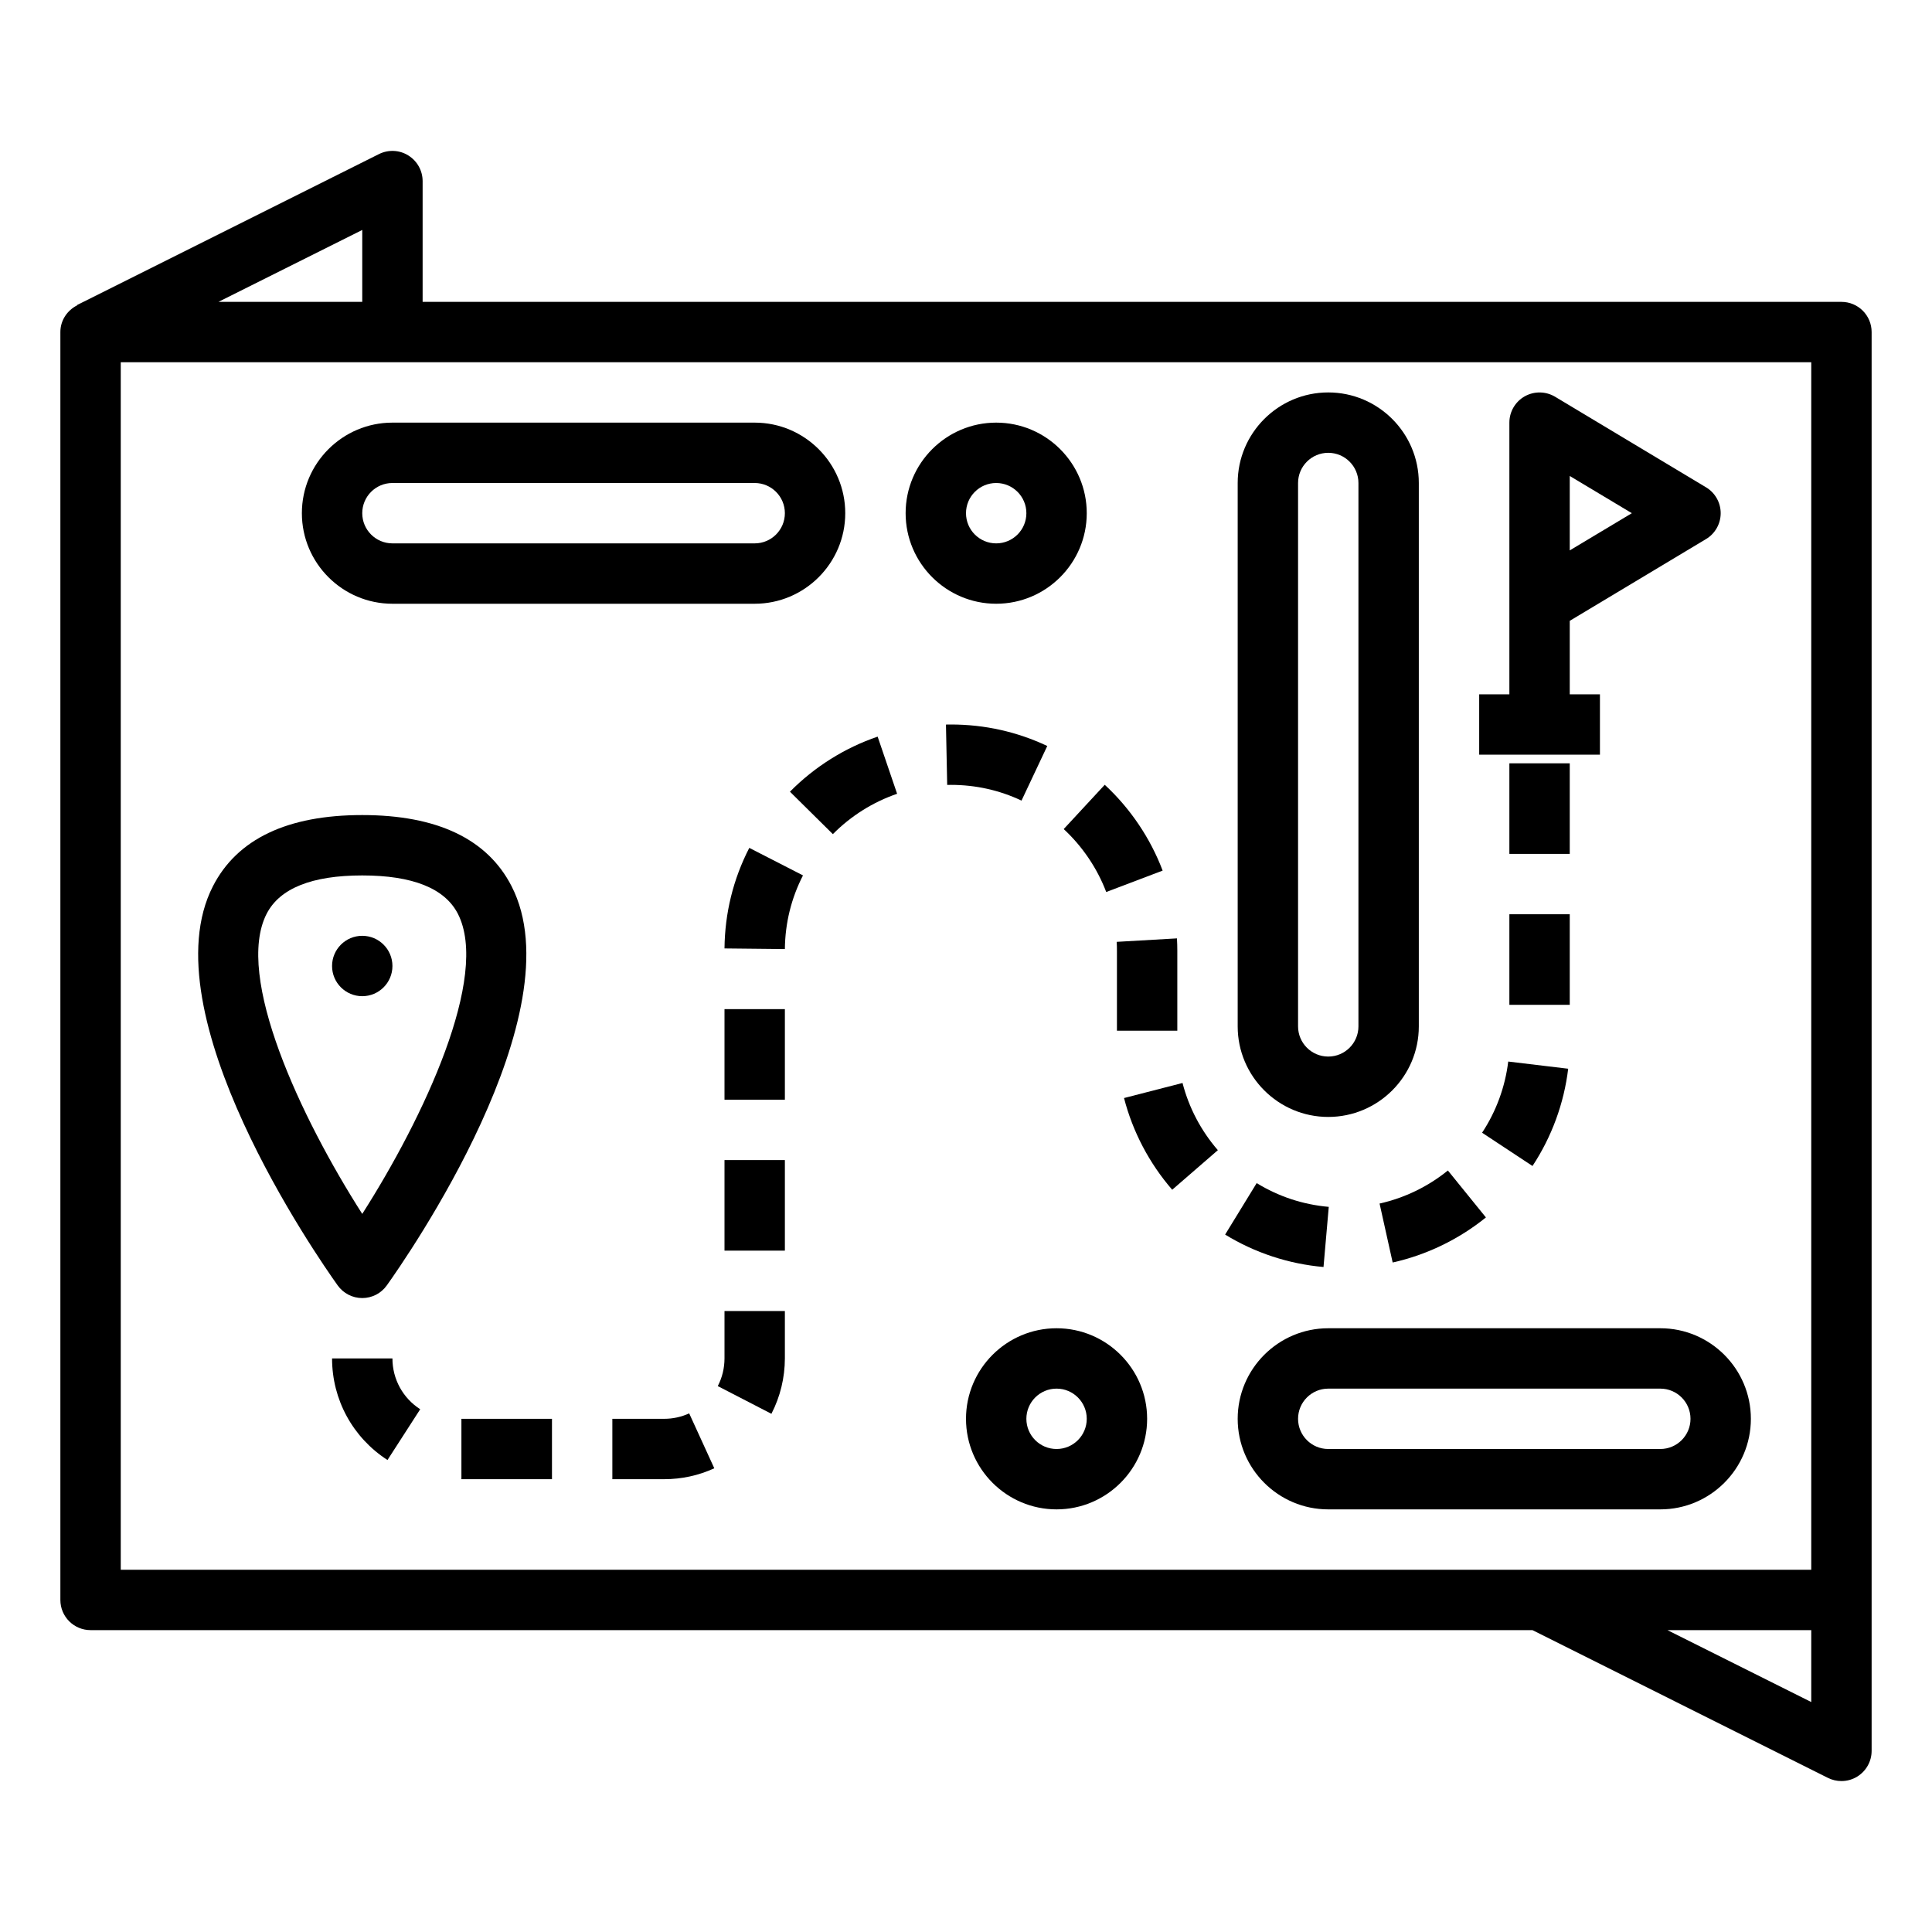 <svg id="Layer_1_1_" enable-background="new 0 0 64 64" height="512" viewBox="0 0 64 64" width="512" xmlns="http://www.w3.org/2000/svg"><path d="m61 10h-47v-4c0-.347-.18-.668-.475-.851-.295-.184-.663-.199-.973-.044l-10 5 .005.009c-.327.165-.557.495-.557.886v42c0 .553.447 1 1 1h47.764l9.789 4.895c.141.07.294.105.447.105.183 0 .365-.05.525-.149.295-.183.475-.504.475-.851v-5-42c0-.553-.447-1-1-1zm-49 0h-4.764l4.764-2.382zm-8 2h56v40h-56zm51.236 42h4.764v2.382z"/><circle cx="12" cy="32" r="1"/><path d="m12 43c.323 0 .626-.156.813-.419.651-.911 6.296-9.022 4.131-13.229-.802-1.561-2.466-2.352-4.944-2.352s-4.142.791-4.944 2.353c-2.165 4.206 3.479 12.317 4.131 13.229.187.262.49.418.813.418zm-3.166-12.732c.433-.841 1.498-1.268 3.166-1.268s2.733.427 3.166 1.267c1.068 2.075-1.135 6.764-3.166 9.945-2.033-3.179-4.236-7.866-3.166-9.944z"/><path d="m24 33.429h2v3h-2z"/><path d="m37 31.5v2.643h2v-2.643c0-.14-.004-.278-.012-.415l-1.996.115c.006.1.008.199.008.3z"/><path d="m46.134 41.822c1.123-.25 2.19-.766 3.089-1.493l-1.26-1.555c-.658.534-1.44.912-2.263 1.095z"/><path d="m49.096 37.523 1.67 1.102c.636-.964 1.045-2.078 1.182-3.222l-1.986-.238c-.101.837-.399 1.652-.866 2.358z"/><path d="m24 38.429h2v3h-2z"/><path d="m50 25.286h2v3h-2z"/><path d="m36.645 29.549 1.869-.709c-.407-1.075-1.07-2.058-1.918-2.843l-1.359 1.467c.621.576 1.109 1.298 1.408 2.085z"/><path d="m26.168 26.226 1.422 1.406c.597-.604 1.333-1.065 2.128-1.337l-.645-1.893c-1.088.37-2.092 1.001-2.905 1.824z"/><path d="m22 47h-1.715v2h1.715c.579 0 1.139-.121 1.662-.361l-.832-1.819c-.261.119-.54.18-.83.18z"/><path d="m15.285 47h3v2h-3z"/><path d="m24 44.998c-.001.324-.075.634-.223.918l1.777.918c.291-.562.445-1.195.446-1.834v-1.571h-2z"/><path d="m13 45h-2c0 1.366.687 2.624 1.836 3.365l1.084-1.682c-.576-.37-.92-.999-.92-1.683z"/><path d="m50 30.286h2v3h-2z"/><path d="m37.235 36.374c.286 1.113.838 2.164 1.596 3.038l1.512-1.311c-.556-.641-.961-1.41-1.17-2.226z"/><path d="m34.692 24.712c-1.002-.473-2.076-.712-3.192-.712l-.164.002.041 2 .123-.002c.819 0 1.606.175 2.339.521z"/><path d="m24 31.418 2 .021c.009-.86.211-1.682.6-2.44l-1.779-.912c-.533 1.037-.809 2.158-.821 3.331z"/><path d="m44.017 39.979c-.854-.075-1.657-.34-2.388-.787l-1.045 1.705c.982.603 2.109.974 3.259 1.074z"/><path d="m53 23h-1v-2.434l4.515-2.709c.3-.18.485-.505.485-.857s-.185-.677-.485-.857l-5-3c-.311-.185-.693-.19-1.008-.013-.314.178-.507.51-.507.87v9h-1v2h4zm-1-7.233 2.057 1.233-2.057 1.233z"/><path d="m13 20h12c1.654 0 3-1.346 3-3s-1.346-3-3-3h-12c-1.654 0-3 1.346-3 3s1.346 3 3 3zm0-4h12c.552 0 1 .448 1 1s-.448 1-1 1h-12c-.552 0-1-.448-1-1s.448-1 1-1z"/><path d="m35 44c-1.654 0-3 1.346-3 3s1.346 3 3 3 3-1.346 3-3-1.346-3-3-3zm0 4c-.552 0-1-.448-1-1s.448-1 1-1 1 .448 1 1-.448 1-1 1z"/><path d="m55 44h-11c-1.654 0-3 1.346-3 3s1.346 3 3 3h11c1.654 0 3-1.346 3-3s-1.346-3-3-3zm0 4h-11c-.552 0-1-.448-1-1s.448-1 1-1h11c.552 0 1 .448 1 1s-.448 1-1 1z"/><path d="m44 37c1.654 0 3-1.346 3-3v-18c0-1.654-1.346-3-3-3s-3 1.346-3 3v18c0 1.654 1.346 3 3 3zm-1-21c0-.552.448-1 1-1s1 .448 1 1v18c0 .552-.448 1-1 1s-1-.448-1-1z"/><path d="m36 17c0-1.654-1.346-3-3-3s-3 1.346-3 3 1.346 3 3 3 3-1.346 3-3zm-4 0c0-.552.448-1 1-1s1 .448 1 1-.448 1-1 1-1-.448-1-1z"/></svg>